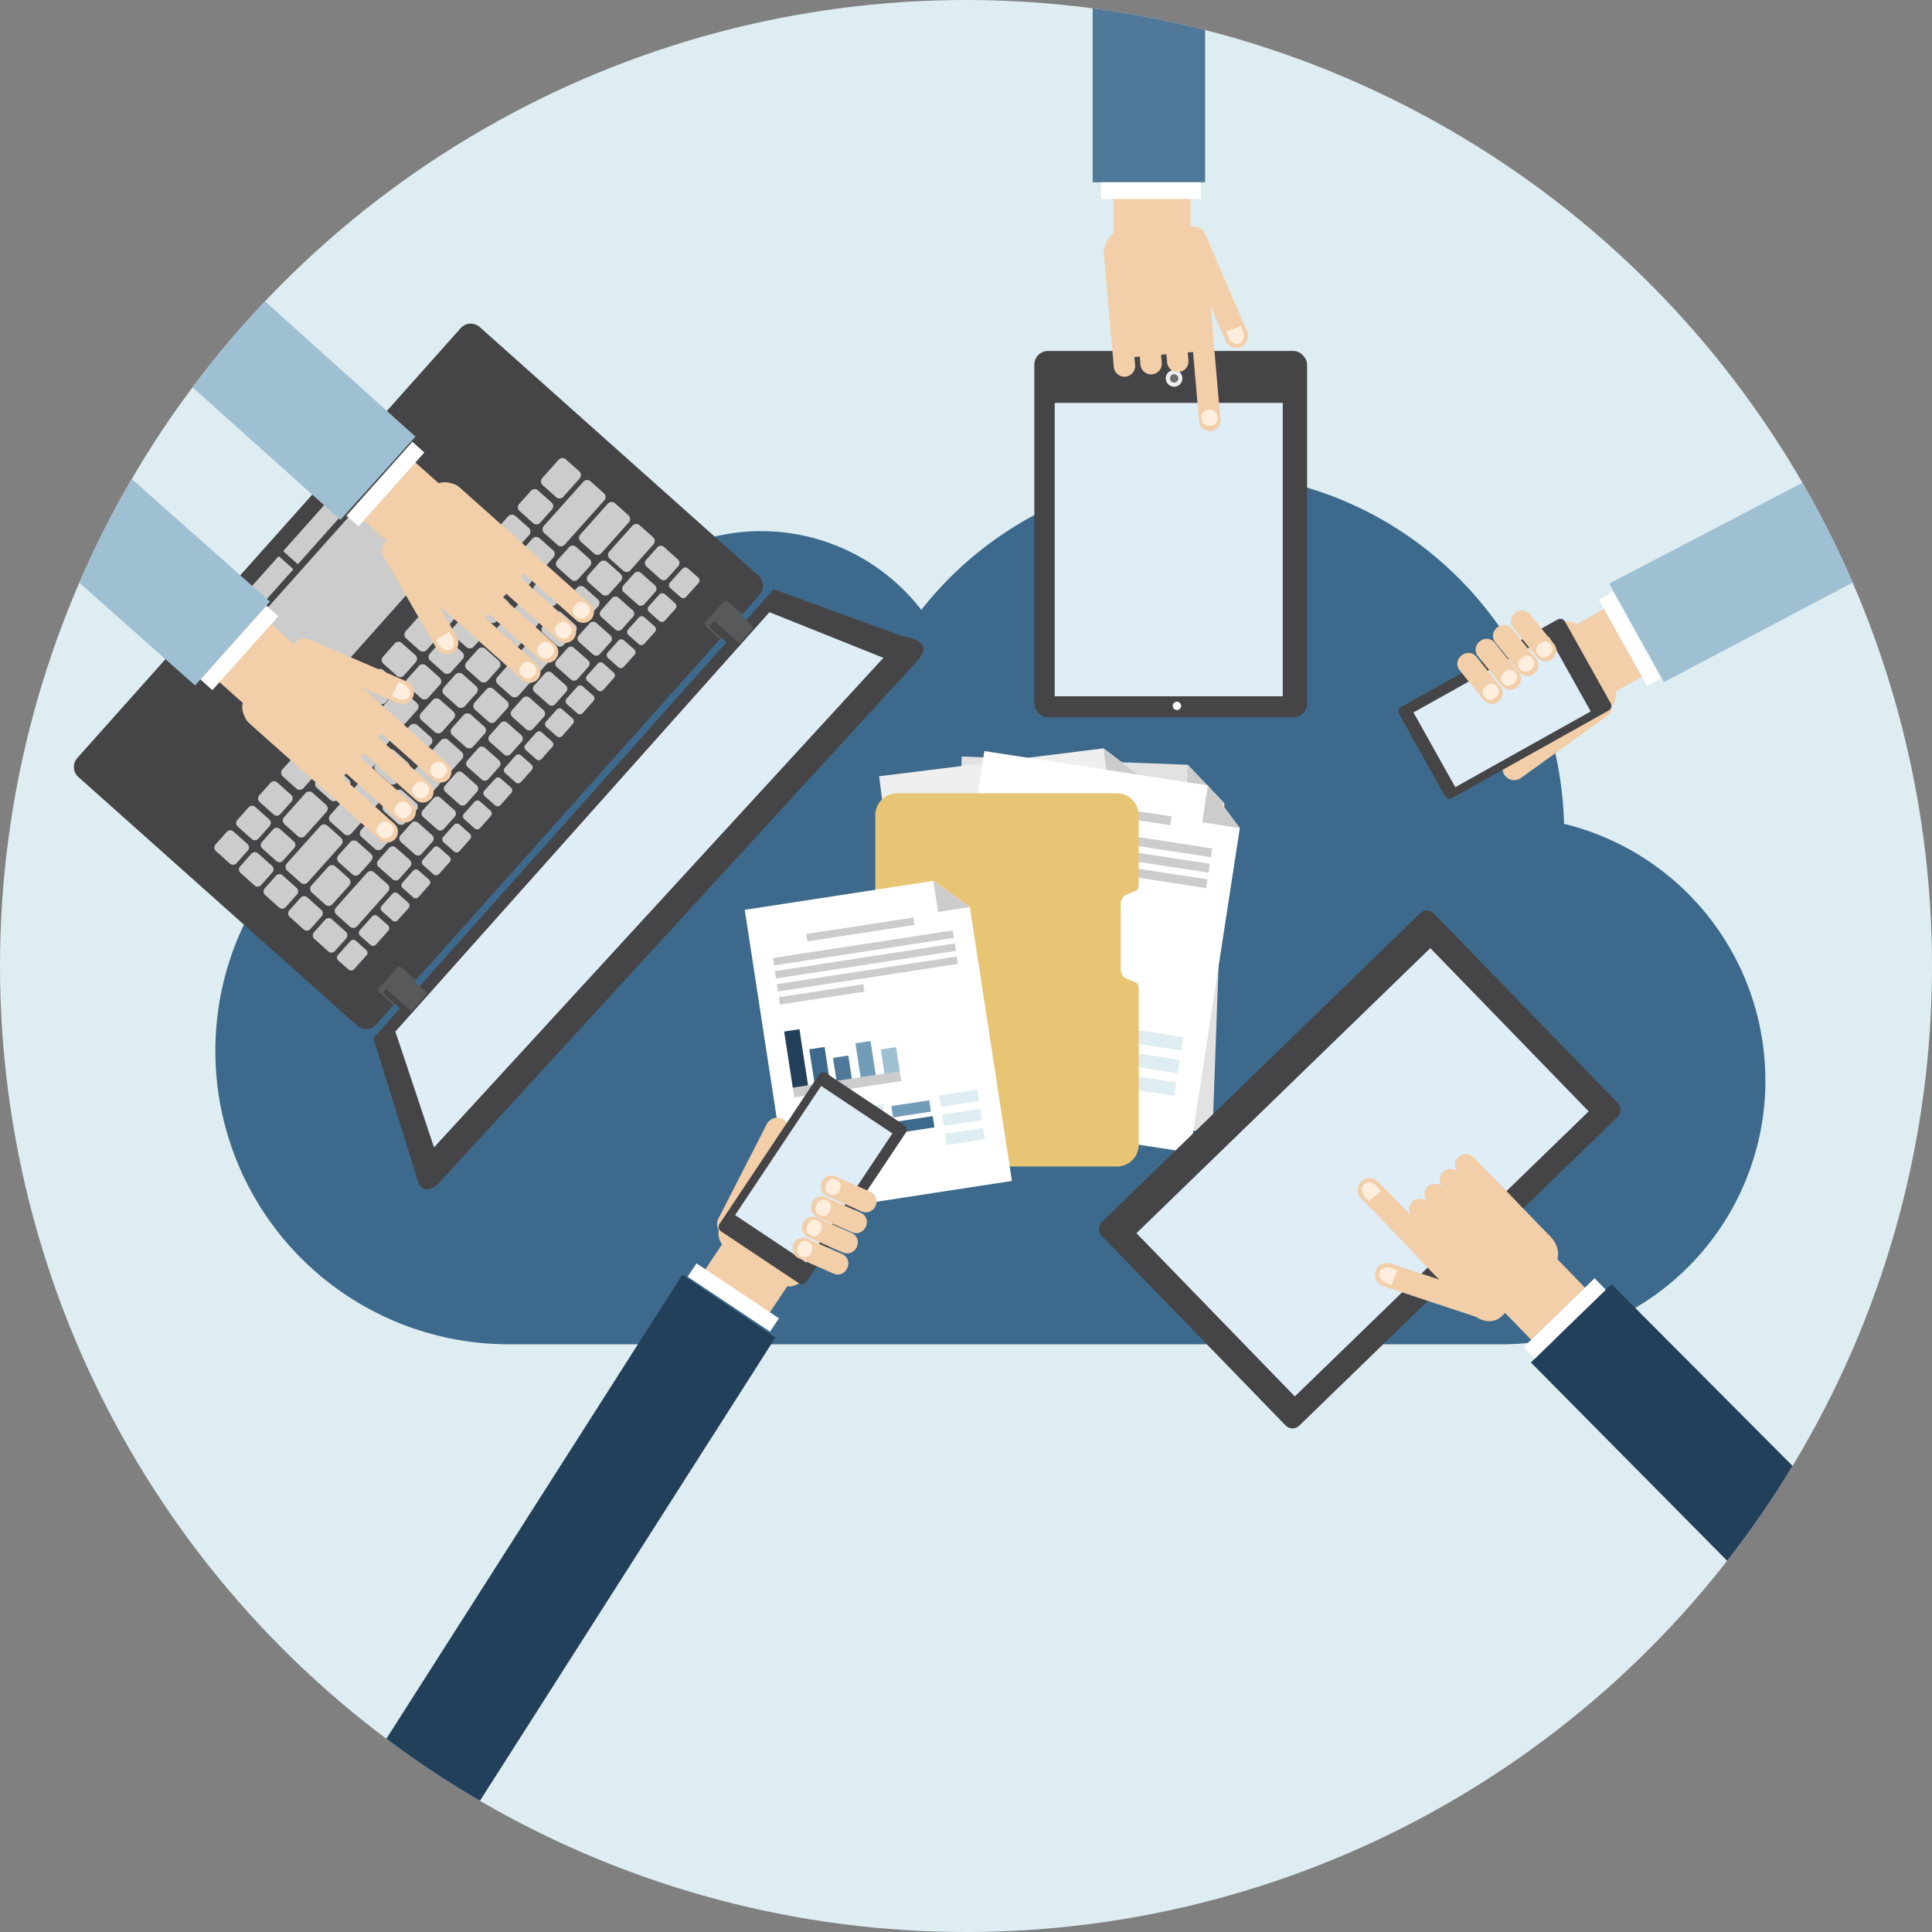 <svg id="Ebene_1" data-name="Ebene 1" xmlns="http://www.w3.org/2000/svg" xmlns:xlink="http://www.w3.org/1999/xlink" viewBox="0 0 927.86 927.86"><rect x="0" y="0" width="927.86" height="927.86" fill="#808080" stroke="none"/><defs><clipPath id="clip-path"><circle cx="463.93" cy="463.93" r="463.93" style="fill:none"/></clipPath><linearGradient id="Unbenannter_Verlauf" x1="-785.55" y1="4490.07" x2="-785.55" y2="4500.46" gradientTransform="matrix(-0.67, 0.75, 0.75, 0.67, -3540.73, -2116.37)" gradientUnits="userSpaceOnUse"><stop offset="0.5" stop-color="#58595b"/><stop offset="0.5" stop-color="#454547"/></linearGradient><linearGradient id="Unbenannter_Verlauf_2" x1="-551.39" y1="4491.84" x2="-551.39" y2="4504.31" xlink:href="#Unbenannter_Verlauf"/><linearGradient id="Unbenannter_Verlauf_3" x1="-789.38" y1="4487.55" x2="-775.24" y2="4487.55" xlink:href="#Unbenannter_Verlauf"/><linearGradient id="Unbenannter_Verlauf_4" x1="-553.88" y1="4487.76" x2="-539.74" y2="4487.76" xlink:href="#Unbenannter_Verlauf"/></defs><title>es-banner-dataimanager-02</title><g style="clip-path:url(#clip-path)"><circle cx="463.93" cy="463.93" r="463.93" style="fill:#deedf1"/><path d="M847.82,518.81a126.8,126.8,0,0,0-96.68-123.17C748.81,302.09,672.33,227,578.27,227a172.55,172.55,0,0,0-135.82,65.9,97.1,97.1,0,0,0-174,59.43,90.53,90.53,0,0,0,1,13.76,142.51,142.51,0,0,0-25.12-2.29,140.9,140.9,0,0,0,0,281.81h477A126.73,126.73,0,0,0,847.86,518.84Z" style="fill:#3d6a8c"/><polygon points="461.9 363.34 570.41 367.26 588.04 385.82 582.34 543.4 455.55 538.81 461.9 363.34" style="fill:#e2e2e2"/><rect x="497.63" y="441.01" width="5.64" height="61.62" transform="translate(10.86 954.9) rotate(-87.93)" style="fill:#ccc"/><rect x="458.59" y="447.5" width="32.31" height="8.8" transform="translate(5.99 910.01) rotate(-87.93)" style="fill:#22405a"/><rect x="477.05" y="454.04" width="20.16" height="8.8" transform="translate(11.39 928.69) rotate(-87.93)" style="fill:#3d6a8c"/><rect x="492.96" y="457.93" width="13.28" height="8.8" transform="translate(19.53 944.9) rotate(-87.93)" style="fill:#4f7899"/><rect x="503.75" y="455.34" width="19.54" height="8.7" transform="translate(35.58 956.27) rotate(-87.93)" style="fill:#739cb9"/><rect x="520.18" y="458.67" width="14.03" height="8.8" transform="translate(45.39 973.19) rotate(-87.93)" style="fill:#9fbfd3"/><rect x="522.34" y="355.84" width="4.26" height="61.62" transform="translate(119.13 896.81) rotate(-87.93)" style="fill:#ccc"/><rect x="522.01" y="345.49" width="4.26" height="103.58" transform="translate(108.19 906.73) rotate(-87.93)" style="fill:#ccc"/><rect x="521.74" y="353.01" width="4.26" height="103.58" transform="translate(100.41 913.71) rotate(-87.93)" style="fill:#ccc"/><rect x="521.47" y="360.52" width="4.26" height="103.58" transform="translate(92.64 920.68) rotate(-87.93)" style="fill:#ccc"/><rect x="495.91" y="395.81" width="4.26" height="48.63" transform="translate(58.35 900.97) rotate(-87.71)" style="fill:#ccc"/><polygon points="569.76 385.16 588.04 385.82 570.41 367.26 569.76 385.16" style="fill:#ccc"/><rect x="476.67" y="477.66" width="6.51" height="21.79" transform="translate(-25.65 950.52) rotate(-87.93)" style="fill:#6b2222"/><rect x="504.01" y="478.59" width="6.51" height="21.92" transform="translate(-0.29 978.8) rotate(-87.93)" style="fill:#deedf1"/><rect x="531.11" y="479.63" width="6.51" height="21.79" transform="translate(24.86 1006.82) rotate(-87.93)" style="fill:#739cb9"/><rect x="558.34" y="480.55" width="6.51" height="21.92" transform="translate(50.12 1034.98) rotate(-87.93)" style="fill:#deedf1"/><rect x="476.26" y="488.68" width="6.51" height="21.79" transform="translate(-37.05 960.73) rotate(-87.93)" style="fill:#995b5b"/><rect x="475.87" y="499.7" width="6.51" height="21.79" transform="translate(-48.44 970.96) rotate(-87.93)" style="fill:#d3aeae"/><rect x="475.47" y="510.58" width="6.51" height="21.79" transform="translate(-59.7 981.05) rotate(-87.93)" style="fill:#d3aeae"/><rect x="530.71" y="490.64" width="6.51" height="21.79" transform="translate(13.47 1017.04) rotate(-87.93)" style="fill:#3d6a8c"/><rect x="557.94" y="491.56" width="6.51" height="21.92" transform="translate(38.73 1045.2) rotate(-87.93)" style="fill:#deedf1"/><rect x="557.55" y="502.58" width="6.51" height="21.92" transform="translate(27.34 1055.43) rotate(-87.93)" style="fill:#deedf1"/><polygon points="422.23 372.81 529.98 359.4 550.34 374.91 569.81 531.38 443.91 547.05 422.23 372.81" style="fill:#efefef"/><rect x="456.92" y="383.68" width="61.62" height="4.26" transform="translate(-43.95 63.24) rotate(-7.1)" style="fill:#ccc"/><rect x="451.5" y="509.82" width="43.17" height="4.26" transform="translate(-59.65 62.4) rotate(-7.1)" style="fill:#ccc"/><rect x="445.71" y="461.76" width="96.94" height="4.26" transform="translate(-53.55 64.64) rotate(-7.1)" style="fill:#ccc"/><rect x="446.68" y="469.88" width="86.34" height="4.26" transform="translate(-54.58 64.17) rotate(-7.1)" style="fill:#ccc"/><rect x="447.57" y="476.67" width="96.94" height="4.26" transform="translate(-55.38 64.98) rotate(-7.1)" style="fill:#ccc"/><rect x="448.69" y="487.12" width="48.59" height="4.26" transform="translate(-56.85 62.21) rotate(-7.1)" style="fill:#ccc"/><rect x="442.01" y="431.93" width="96.94" height="4.26" transform="translate(-49.89 63.95) rotate(-7.1)" style="fill:#ccc"/><rect x="442.93" y="439.39" width="96.94" height="4.26" transform="translate(-50.8 64.12) rotate(-7.1)" style="fill:#ccc"/><rect x="443.86" y="446.85" width="96.94" height="4.26" transform="translate(-51.72 64.3) rotate(-7.1)" style="fill:#ccc"/><rect x="444.92" y="456.46" width="62.24" height="4.26" transform="translate(-53.03 62.36) rotate(-7.1)" style="fill:#ccc"/><rect x="437.36" y="394.65" width="96.94" height="4.26" transform="translate(-45.32 63.09) rotate(-7.1)" style="fill:#ccc"/><rect x="438.28" y="402.1" width="96.94" height="4.26" transform="translate(-46.23 63.26) rotate(-7.1)" style="fill:#ccc"/><rect x="439.21" y="409.57" width="96.94" height="4.26" transform="translate(-47.15 63.44) rotate(-7.1)" style="fill:#ccc"/><rect x="440.33" y="420.01" width="48.59" height="4.26" transform="translate(-48.61 60.67) rotate(-7.1)" style="fill:#ccc"/><polygon points="532.19 377.17 550.34 374.91 529.98 359.4 532.19 377.17" style="fill:#ccc"/><polygon points="472.75 360.71 580.08 377.21 595.43 397.69 571.48 553.54 446.08 534.27 472.75 360.71" style="fill:#fff"/><rect x="495.67" y="442.16" width="5.64" height="61.62" transform="translate(-44.73 893.81) rotate(-81.26)" style="fill:#ccc"/><rect x="458.89" y="444.16" width="32.35" height="8.81" transform="translate(-39.6 851.07) rotate(-81.38)" style="fill:#22405a"/><rect x="476.5" y="452.06" width="20.19" height="8.81" transform="translate(-37.61 869.19) rotate(-81.38)" style="fill:#3d6a8c"/><rect x="492.11" y="459.05" width="13.28" height="8.8" transform="translate(-35.1 885.99) rotate(-81.26)" style="fill:#4f7899"/><rect x="503.12" y="458.11" width="19.54" height="8.7" transform="translate(-22.14 899.12) rotate(-81.26)" style="fill:#739cb9"/><rect x="519.06" y="462.99" width="14.03" height="8.8" transform="translate(-15.82 916.34) rotate(-81.26)" style="fill:#9fbfd3"/><rect x="529.7" y="358.69" width="4.27" height="61.7" transform="translate(67.01 857.01) rotate(-81.38)" style="fill:#ccc"/><rect x="528.55" y="349.92" width="4.26" height="103.58" transform="translate(53 865.18) rotate(-81.26)" style="fill:#ccc"/><rect x="527.41" y="357.34" width="4.26" height="103.58" transform="translate(44.69 870.35) rotate(-81.26)" style="fill:#ccc"/><rect x="526.26" y="364.77" width="4.26" height="103.58" transform="translate(36.38 875.51) rotate(-81.26)" style="fill:#ccc"/><rect x="497.64" y="393.86" width="4.27" height="48.65" transform="translate(11.44 849.67) rotate(-81.38)" style="fill:#ccc"/><polygon points="577.36 394.91 595.43 397.69 580.08 377.21 577.36 394.91" style="fill:#ccc"/><rect x="472.9" y="476.33" width="6.51" height="21.79" transform="translate(-77.76 883.81) rotate(-81.26)" style="fill:#6b2222"/><rect x="499.95" y="480.42" width="6.51" height="21.92" transform="translate(-58.93 914.07) rotate(-81.26)" style="fill:#deedf1"/><rect x="526.75" y="484.61" width="6.51" height="21.79" transform="translate(-40.28 944.06) rotate(-81.26)" style="fill:#739cb9"/><rect x="553.68" y="488.69" width="6.51" height="21.92" transform="translate(-21.53 974.2) rotate(-81.26)" style="fill:#deedf1"/><rect x="471.22" y="487.22" width="6.51" height="21.79" transform="translate(-89.95 891.39) rotate(-81.26)" style="fill:#995b5b"/><rect x="469.56" y="498.12" width="6.51" height="21.79" transform="translate(-102.13 898.99) rotate(-81.26)" style="fill:#d3aeae"/><rect x="467.9" y="508.89" width="6.51" height="21.79" transform="translate(-114.18 906.49) rotate(-81.26)" style="fill:#d3aeae"/><rect x="525.08" y="495.5" width="6.51" height="21.79" transform="translate(-52.46 951.64) rotate(-81.26)" style="fill:#3d6a8c"/><rect x="552" y="499.57" width="6.51" height="21.92" transform="translate(-33.72 981.77) rotate(-81.26)" style="fill:#deedf1"/><rect x="550.33" y="510.47" width="6.51" height="21.92" transform="translate(-45.9 989.36) rotate(-81.26)" style="fill:#deedf1"/><path d="M430.76,381H536.47a10.45,10.45,0,0,1,10.4,10.4v32.94c0,2.13-.38,3.13-2,3.76l-3.76,1.5c-1.88.75-2.88,2.5-2.88,5.13v30.18c0,2.63,1,4.38,2.88,5.13l3.76,1.5c1.75,0.63,2,1.63,2,3.76v74.52a10.45,10.45,0,0,1-10.4,10.4H430.76a10.45,10.45,0,0,1-10.4-10.4V391.3A10.51,10.51,0,0,1,430.76,381Z" style="fill:#e8c574"/><polygon points="357.67 436.95 448.24 423.04 465.78 435.64 485.98 567.16 380.16 583.41 357.67 436.95" style="fill:#fff"/><rect x="380.8" y="518.39" width="52" height="4.76" transform="translate(-74.33 67.78) rotate(-8.73)" style="fill:#ccc"/><rect x="378.62" y="494.69" width="7.43" height="27.27" transform="translate(-72.72 63.92) rotate(-8.73)" style="fill:#22405a"/><rect x="389.92" y="503.28" width="7.43" height="17.02" transform="translate(-73.12 65.67) rotate(-8.73)" style="fill:#3d6a8c"/><rect x="400.87" y="507.43" width="7.43" height="11.2" transform="translate(-73.18 67.35) rotate(-8.73)" style="fill:#4f7899"/><rect x="412.04" y="500.41" width="7.34" height="16.49" transform="translate(-72.39 68.99) rotate(-8.73)" style="fill:#739cb9"/><rect x="423.87" y="503.37" width="7.43" height="11.84" transform="translate(-72.35 70.8) rotate(-8.73)" style="fill:#9fbfd3"/><rect x="387.22" y="444.58" width="52" height="3.59" transform="translate(-62.96 67.89) rotate(-8.73)" style="fill:#ccc"/><rect x="370.94" y="453.45" width="87.4" height="3.59" transform="translate(-64.29 68.21) rotate(-8.73)" style="fill:#ccc"/><rect x="371.9" y="459.72" width="87.4" height="3.59" transform="translate(-65.23 68.43) rotate(-8.73)" style="fill:#ccc"/><rect x="372.86" y="465.99" width="87.4" height="3.59" transform="translate(-66.17 68.64) rotate(-8.73)" style="fill:#ccc"/><rect x="374.09" y="475.78" width="41.01" height="3.59" transform="translate(-67.91 65.42) rotate(-8.73)" style="fill:#ccc"/><polygon points="450.53 437.98 465.78 435.64 448.24 423.04 450.53 437.98" style="fill:#ccc"/><rect x="383.23" y="535.15" width="18.39" height="5.5" transform="translate(-77.09 65.79) rotate(-8.73)" style="fill:#6b2222"/><rect x="406" y="531.64" width="18.5" height="5.5" transform="translate(-76.3 69.22) rotate(-8.73)" style="fill:#deedf1"/><rect x="428.67" y="528.16" width="18.39" height="5.5" transform="matrix(0.99, -0.15, 0.15, 0.99, -75.51, 72.61)" style="fill:#739cb9"/><rect x="451.34" y="524.67" width="18.5" height="5.5" transform="translate(-74.72 76.02) rotate(-8.73)" style="fill:#deedf1"/><rect x="384.63" y="544.34" width="18.39" height="5.5" transform="translate(-78.47 66.11) rotate(-8.73)" style="fill:#995b5b"/><rect x="386.04" y="553.54" width="18.39" height="5.5" transform="matrix(0.99, -0.15, 0.15, 0.99, -79.85, 66.43)" style="fill:#d3aeae"/><rect x="387.45" y="562.61" width="18.39" height="5.5" transform="translate(-81.21 66.75) rotate(-8.73)" style="fill:#d3aeae"/><rect x="430.08" y="537.36" width="18.39" height="5.5" transform="translate(-76.89 72.93) rotate(-8.73)" style="fill:#3d6a8c"/><rect x="452.75" y="533.87" width="18.5" height="5.5" transform="translate(-76.1 76.34) rotate(-8.73)" style="fill:#deedf1"/><rect x="454.15" y="543.06" width="18.5" height="5.5" transform="translate(-77.47 76.66) rotate(-8.73)" style="fill:#deedf1"/><circle cx="709.55" cy="599.67" r="28.55" style="fill:#9fbfd3"/><circle cx="579.47" cy="599.63" r="19.28" style="fill:#9fbfd3"/><path d="M777,529.77a4.67,4.67,0,0,1-.09,6.6h0L624,684.66a4.67,4.67,0,0,1-6.6-.09h0l-88.34-91.07a4.67,4.67,0,0,1,.09-6.6h0L682,438.6a4.67,4.67,0,0,1,6.6.09h0Z" style="fill:#454547"/><rect x="556.07" y="508.38" width="196.62" height="109.23" transform="translate(-207.31 614.54) rotate(-44.13)" style="fill:#dfedf7"/><path d="M707.64,555.78a5.14,5.14,0,0,0-7.27-.11h0a5.14,5.14,0,0,0-.11,7.27h0l20.58,21.22a5.14,5.14,0,0,0,7.27.11h0a5.14,5.14,0,0,0,.11-7.27h0Z" style="fill:#f2cea9"/><path d="M700.26,562.94a5.14,5.14,0,0,0-7.27-.11h0a5.14,5.14,0,0,0-.11,7.27h0l20.58,21.22a5.14,5.14,0,0,0,7.27.11h0a5.14,5.14,0,0,0,.11-7.27h0Z" style="fill:#f2cea9"/><path d="M692.88,570.1a5.14,5.14,0,0,0-7.27-.11h0a5.14,5.14,0,0,0-.11,7.27h0l20.58,21.22a5.14,5.14,0,0,0,7.27.11h0a5.14,5.14,0,0,0,.11-7.27h0Z" style="fill:#f2cea9"/><path d="M685.5,577.26a5.14,5.14,0,0,0-7.27-.11h0a5.14,5.14,0,0,0-.11,7.27h0l20.58,21.22a5.14,5.14,0,0,0,7.27.11h0a5.14,5.14,0,0,0,.11-7.27h0Z" style="fill:#f2cea9"/><path d="M713.35,633.9a5.74,5.74,0,0,0,7.43-3.25h0a5.73,5.73,0,0,0-3.25-7.42h0L668.21,606.9a5.74,5.74,0,0,0-7.43,3.25h0a5.74,5.74,0,0,0,3.25,7.43Z" style="fill:#f2cea9"/><path d="M668.29,617.2l-2.37-.93c-2.19-.85-4.29-3-3.44-5.23l0.15-.38c0.85-2.18,3.89-2.36,6.07-1.51l2.37,0.93Z" style="fill:#ffeede"/><path d="M689.51,612.62a5.74,5.74,0,0,0,8.09.57h0a5.73,5.73,0,0,0,.58-8.08h0l-36.1-37.35a5.74,5.74,0,0,0-8.09-.57h0a5.74,5.74,0,0,0-.57,8.09Z" style="fill:#f2cea9"/><path d="M657.36,576.91L655.69,575c-1.54-1.77-2.39-4.69-.61-6.23l0.31-.27c1.77-1.54,4.54-.29,6.08,1.48l1.66,1.92Z" style="fill:#ffeede"/><path d="M717.87,566.33c-4.17-4.3-10.47-5-14.08-1.45L679,588.9c-3.61,3.5-3.15,9.82,1,14.12l27,27.79c4.17,4.3,10.47,5,14.08,1.45l24.76-24c3.61-3.5,3.15-9.82-1-14.12Z" style="fill:#f2cea9"/><rect x="723.15" y="613.29" width="35.98" height="20.56" transform="translate(-225 692.04) rotate(-44.13)" style="fill:#f2cea9"/><polygon points="899.25 742.53 901.4 822.24 735.22 654.33 773.96 616.74 899.25 742.53" style="fill:#22405a"/><rect x="727.67" y="629.35" width="47.55" height="7.71" transform="translate(-228.81 701.94) rotate(-44.13)" style="fill:#fff"/><path d="M771.65,343.94a5.63,5.63,0,0,0,1.71-7.78h0a5.63,5.63,0,0,0-7.78-1.7h0l-41.41,29.83a5.64,5.64,0,0,0-1.7,7.79h0a5.64,5.64,0,0,0,7.79,1.7Z" style="fill:#f2cea9"/><path d="M712,319.14c-5.13,2.87-7.48,8.45-5.23,12.47l15.71,28.09c2.24,4,8.23,4.94,13.36,2.07L770,342.68c5.13-2.87,7.48-8.45,5.23-12.47l-15.71-28.09c-2.24-4-8.23-4.94-13.36-2.07Z" style="fill:#f2cea9"/><rect x="762.41" y="293.87" width="20.56" height="37.27" transform="translate(-54.25 416.82) rotate(-29.21)" style="fill:#f2cea9"/><path d="M748.09,297.51a2.59,2.59,0,0,1,3.52,1l21.93,39.22a2.59,2.59,0,0,1-1,3.53h0l-75.12,42a2.59,2.59,0,0,1-3.52-1L672,343a2.59,2.59,0,0,1,1-3.53h0Z" style="fill:#454547"/><rect x="684.13" y="321.35" width="74.53" height="41.12" transform="translate(-75.12 395.53) rotate(-29.21)" style="fill:#dfedf7"/><polygon points="959.84 182.69 1024.06 208.97 799.15 327.56 772.89 280.25 959.84 182.69" style="fill:#9fbfd3"/><rect x="778.92" y="283.08" width="7.71" height="47.55" transform="translate(-50.21 421.02) rotate(-29.21)" style="fill:#fff"/><path d="M738.46,316a5,5,0,0,0,7,.37h0a4.94,4.94,0,0,0,1-6.91l-11.84-14.63a4.94,4.94,0,0,0-7-.39l0,0h0a4.94,4.94,0,0,0-1,6.91Z" style="fill:#f2cea9"/><path d="M739.07,314.74c1,1.26,3.14,1.24,4.69,0l0.33-.27c1.55-1.28,2-3.34.93-4.59l-0.75-.91c-1-1.26-3.13-1.24-4.69,0l-0.33.27c-1.55,1.28-2,3.33-.93,4.59Z" style="fill:#ffeede"/><path d="M729.82,323a4.94,4.94,0,0,0,7,.39l0,0h0a4.94,4.94,0,0,0,1-6.91L726,301.78a5,5,0,0,0-7-.37h0a4.94,4.94,0,0,0-1,6.91Z" style="fill:#f2cea9"/><path d="M730.43,321.67c1,1.26,3.14,1.24,4.69,0l0.33-.27c1.55-1.28,2-3.34.93-4.59l-0.75-.92c-1-1.26-3.13-1.24-4.69,0l-0.33.27c-1.55,1.28-2,3.33-.93,4.59Z" style="fill:#ffeede"/><path d="M721.5,329.62a5,5,0,0,0,7,.37h0a5,5,0,0,0,1-6.91l-11.84-14.63a4.94,4.94,0,0,0-7-.39l0,0h0a4.94,4.94,0,0,0-1,6.91Z" style="fill:#f2cea9"/><path d="M722.12,328.35c1,1.26,3.14,1.24,4.69,0l0.33-.27c1.55-1.28,2-3.34.93-4.59l-0.75-.91c-1-1.26-3.14-1.24-4.69,0l-0.33.27c-1.55,1.28-2,3.33-.93,4.59Z" style="fill:#ffeede"/><path d="M712.72,336.38a4.94,4.94,0,0,0,7,.39l0,0h0a5,5,0,0,0,1-6.91l-11.84-14.63a4.94,4.94,0,0,0-7-.39l0,0h0a4.94,4.94,0,0,0-1,6.91Z" style="fill:#f2cea9"/><path d="M713.34,335.11c1,1.26,3.14,1.24,4.69,0l0.33-.27c1.55-1.28,2-3.33.93-4.59l-0.75-.91c-1-1.26-3.14-1.24-4.69,0l-0.33.27c-1.55,1.28-2,3.34-.93,4.59Z" style="fill:#ffeede"/><path d="M345.15,585a5.63,5.63,0,0,0,2,7.7h0a5.63,5.63,0,0,0,7.7-2l23.26-45.42a5.64,5.64,0,0,0-2-7.71h0a5.64,5.64,0,0,0-7.7,2Z" style="fill:#f2cea9"/><path d="M409.51,579.9c3.26-4.89,2.8-10.93-1-13.48l-26.78-17.84c-3.83-2.55-9.57-.65-12.83,4.25l-21.68,32.54c-3.26,4.89-2.8,10.93,1,13.48L375,616.68c3.83,2.55,9.57.65,12.84-4.25Z" style="fill:#f2cea9"/><rect x="348.3" y="594.79" width="20.56" height="37.27" transform="translate(-350.74 571.76) rotate(-56.33)" style="fill:#f2cea9"/><path d="M387.28,615.58a2.59,2.59,0,0,1-3.59.72l-37.4-24.91a2.59,2.59,0,0,1-.72-3.59l47.72-71.62a2.59,2.59,0,0,1,3.59-.72l37.4,24.92A2.59,2.59,0,0,1,435,544l0,0Z" style="fill:#454547"/><rect x="353.55" y="543.39" width="74.53" height="41.12" transform="translate(-295.21 576.43) rotate(-56.32)" style="fill:#dfedf7"/><polygon points="203.59 907.03 161.91 872.12 327.69 612.18 372.4 642.35 203.59 907.03" style="fill:#22405a"/><rect x="348.31" y="599.37" width="7.71" height="47.55" transform="translate(-361.68 570.63) rotate(-56.32)" style="fill:#fff"/><path d="M387.43,594.72a5,5,0,0,0-6.37,2.85h0a5,5,0,0,0,2.3,6.59l17.21,7.62a4.94,4.94,0,0,0,6.37-2.85h0a4.94,4.94,0,0,0-2.29-6.59Z" style="fill:#f2cea9"/><path d="M387.46,596.14c-1.5-.65-3.35.33-4.15,2.17l-0.17.4c-0.8,1.84-.23,3.87,1.26,4.51l1.08,0.47c1.5,0.65,3.35-.33,4.15-2.17l0.17-.4c0.8-1.85.23-3.87-1.26-4.51Z" style="fill:#ffeede"/><path d="M392,584.61a4.94,4.94,0,0,0-6.37,2.84h0a4.94,4.94,0,0,0,2.29,6.59l17.2,7.62a5,5,0,0,0,6.37-2.85h0a4.94,4.94,0,0,0-2.29-6.59Z" style="fill:#f2cea9"/><path d="M392,586c-1.49-.65-3.36.33-4.15,2.17l-0.17.39c-0.8,1.84-.23,3.87,1.26,4.51l1.09,0.47c1.5,0.65,3.35-.33,4.15-2.17l0.17-.39c0.8-1.84.23-3.87-1.26-4.51Z" style="fill:#ffeede"/><path d="M396.32,574.88a5,5,0,0,0-6.37,2.85h0a5,5,0,0,0,2.3,6.59l17.21,7.62a5,5,0,0,0,6.37-2.85h0a4.94,4.94,0,0,0-2.29-6.59Z" style="fill:#f2cea9"/><path d="M396.35,576.29c-1.5-.65-3.36.33-4.16,2.17l-0.17.39c-0.8,1.85-.23,3.87,1.26,4.51l1.08,0.47c1.5,0.65,3.36-.33,4.16-2.17l0.17-.39c0.8-1.84.23-3.86-1.26-4.51Z" style="fill:#ffeede"/><path d="M401,564.86a5,5,0,0,0-6.37,2.85h0a5,5,0,0,0,2.3,6.59l17.2,7.62a4.94,4.94,0,0,0,6.37-2.85h0a4.94,4.94,0,0,0-2.29-6.59Z" style="fill:#f2cea9"/><path d="M401.08,566.27c-1.5-.65-3.36.32-4.15,2.17l-0.17.39c-0.8,1.85-.23,3.87,1.26,4.51l1.09,0.47c1.5,0.65,3.35-.33,4.15-2.17l0.17-.39c0.8-1.85.23-3.87-1.26-4.51Z" style="fill:#ffeede"/><path d="M364.82,285.61L180.66,492.08a6.47,6.47,0,0,1-9.11.52L37.63,373.16a6.48,6.48,0,0,1-.52-9.11L221.27,157.58a6.47,6.47,0,0,1,9.11-.52L364.3,276.5A6.47,6.47,0,0,1,364.82,285.61Z" style="fill:#454547"/><path d="M356.45,295l-10.67,12-6.84-6.1a1.51,1.51,0,0,1-.12-2.13l8.67-9.72a1.51,1.51,0,0,1,2.13-.12Z" style="fill:url(#Unbenannter_Verlauf)"/><path d="M199.7,470.74l-10.68,12-6.84-6.1a1.51,1.51,0,0,1-.12-2.13l8.67-9.72a1.51,1.51,0,0,1,2.13-.12Z" style="fill:url(#Unbenannter_Verlauf_2)"/><path d="M440.47,317.54L211.76,567.12c-5.28,5.92-9.64,5.25-11.29-.57l-21.16-68L371.57,283l61.88,22.55C443.62,307.22,446.29,311,440.47,317.54Z" style="fill:#454547"/><polygon points="208.44 551.04 189.89 495.42 369.54 294.01 424.24 315.93 208.44 551.04" style="fill:#dfedf7"/><path d="M361.14,302.22l-7.64,8.57a1.33,1.33,0,0,1-1.88.11h0l-10.13-9a1.33,1.33,0,0,1-.11-1.88h0l7.64-8.57a1.33,1.33,0,0,1,1.88-.11h0l10.13,9a1.33,1.33,0,0,1,.11,1.88h0Z" style="fill:url(#Unbenannter_Verlauf_3)"/><path d="M204.38,478l-7.64,8.57a1.33,1.33,0,0,1-1.88.11h0l-10.13-9a1.33,1.33,0,0,1-.11-1.87l7.64-8.57a1.33,1.33,0,0,1,1.88-.11h0l10.13,9A1.33,1.33,0,0,1,204.38,478Z" style="fill:url(#Unbenannter_Verlauf_4)"/><path d="M162.32,458.63l6-6.67a1.84,1.84,0,0,1,2.6-.15l4.94,4.41a1.85,1.85,0,0,1,.15,2.61h0L170,465.49a1.85,1.85,0,0,1-2.61.15h0l-5-4.42A1.85,1.85,0,0,1,162.32,458.63Z" style="fill:#ccc"/><path d="M166.26,450.68l-5.4,6.06a2.26,2.26,0,0,1-3.18.18l-6.71-6a2.26,2.26,0,0,1-.18-3.18l5.4-6.06a2.26,2.26,0,0,1,3.18-.19l6.71,6A2.26,2.26,0,0,1,166.26,450.68Z" style="fill:#ccc"/><path d="M154.44,440.13l-5.4,6.06a2.26,2.26,0,0,1-3.18.18l-6.71-6a2.26,2.26,0,0,1-.18-3.18l5.4-6.06a2.26,2.26,0,0,1,3.19-.18l6.71,6A2.26,2.26,0,0,1,154.44,440.13Z" style="fill:#ccc"/><path d="M142.62,429.59l-5.4,6.06a2.26,2.26,0,0,1-3.19.18l-6.71-6a2.26,2.26,0,0,1-.18-3.18l5.4-6.06a2.26,2.26,0,0,1,3.18-.18l6.71,6A2.26,2.26,0,0,1,142.62,429.59Z" style="fill:#ccc"/><path d="M130.8,419l-5.4,6.06a2.26,2.26,0,0,1-3.18.18l-6.71-6a2.26,2.26,0,0,1-.18-3.18l5.4-6.06a2.26,2.26,0,0,1,3.18-.18l6.71,6A2.26,2.26,0,0,1,130.8,419Z" style="fill:#ccc"/><path d="M119,408.5l-5.4,6.06a2.26,2.26,0,0,1-3.19.18l-6.71-6a2.26,2.26,0,0,1-.18-3.18l5.4-6.06a2.26,2.26,0,0,1,3.18-.18l6.71,6A2.26,2.26,0,0,1,119,408.5Z" style="fill:#ccc"/><path d="M186.49,447l-5.95,6.67a1.85,1.85,0,0,1-2.6.15l-5-4.42a1.85,1.85,0,0,1-.15-2.61l5.95-6.67a1.85,1.85,0,0,1,2.6-.15l5,4.42A1.85,1.85,0,0,1,186.49,447Z" style="fill:#ccc"/><path d="M186.37,428.14l-14.9,16.7a2.42,2.42,0,0,1-3.41.19l-6.48-5.78a2.42,2.42,0,0,1-.2-3.41l14.9-16.7a2.42,2.42,0,0,1,3.41-.2l6.48,5.78a2.42,2.42,0,0,1,.2,3.42h0Z" style="fill:#ccc"/><path d="M167.71,425.26l-8.06,9a2.42,2.42,0,0,1-3.4.2l-6.48-5.78a2.42,2.42,0,0,1-.19-3.41l8.06-9a2.42,2.42,0,0,1,3.41-.19l6.48,5.78A2.42,2.42,0,0,1,167.71,425.26Z" style="fill:#ccc"/><path d="M163.91,405.72l-16.08,18a2.42,2.42,0,0,1-3.41.19l-6.48-5.78a2.42,2.42,0,0,1-.2-3.41l16.08-18a2.42,2.42,0,0,1,3.41-.19l6.48,5.78A2.42,2.42,0,0,1,163.91,405.72Z" style="fill:#ccc"/><path d="M141.3,407.27l-5.4,6.06a2.26,2.26,0,0,1-3.19.18l-6.71-6a2.26,2.26,0,0,1-.18-3.18l5.4-6.06a2.26,2.26,0,0,1,3.18-.18l6.71,6A2.26,2.26,0,0,1,141.3,407.27Z" style="fill:#ccc"/><path d="M129.48,396.72l-5.4,6.06a2.26,2.26,0,0,1-3.19.18l-6.71-6a2.26,2.26,0,0,1-.18-3.18l5.4-6.06a2.26,2.26,0,0,1,3.18-.18l6.71,6A2.26,2.26,0,0,1,129.48,396.72Z" style="fill:#ccc"/><path d="M196.2,436.15l-5.15,5.77a1.85,1.85,0,0,1-2.6.15l-5-4.42a1.85,1.85,0,0,1-.15-2.61l5.15-5.77a1.85,1.85,0,0,1,2.61-.15l5,4.42A1.85,1.85,0,0,1,196.2,436.15Z" style="fill:#ccc"/><path d="M193.21,424l5.14-5.77A1.85,1.85,0,0,1,201,418h0l5,4.42a1.84,1.84,0,0,1,.15,2.6l-5.14,5.77a1.85,1.85,0,0,1-2.61.15h0l-5-4.42A1.84,1.84,0,0,1,193.21,424Z" style="fill:#ccc"/><path d="M203.08,412.89l5.15-5.77a1.84,1.84,0,0,1,2.6-.15l5,4.42a1.85,1.85,0,0,1,.15,2.61h0l-5.15,5.77a1.85,1.85,0,0,1-2.61.15h0l-5-4.42a1.85,1.85,0,0,1-.15-2.61h0Z" style="fill:#ccc"/><path d="M225.79,403l-5.15,5.77a1.85,1.85,0,0,1-2.61.15l-5-4.42a1.85,1.85,0,0,1-.15-2.61l5.14-5.77a1.85,1.85,0,0,1,2.61-.15l5,4.42A1.85,1.85,0,0,1,225.79,403Z" style="fill:#ccc"/><path d="M222.79,390.82l5.15-5.77a1.85,1.85,0,0,1,2.61-.15h0l5,4.42a1.85,1.85,0,0,1,.15,2.61h0l-5.15,5.77a1.84,1.84,0,0,1-2.6.15l-5-4.46a1.84,1.84,0,0,1-.15-2.6Z" style="fill:#ccc"/><path d="M245.51,380.86l-5.14,5.77a1.85,1.85,0,0,1-2.61.15l-5-4.42a1.85,1.85,0,0,1-.15-2.61L237.8,374a1.85,1.85,0,0,1,2.6-.15l5,4.42A1.85,1.85,0,0,1,245.51,380.86Z" style="fill:#ccc"/><path d="M255.37,369.8l-5.14,5.77a1.85,1.85,0,0,1-2.61.15l-5-4.42a1.85,1.85,0,0,1-.15-2.6l5.14-5.77a1.85,1.85,0,0,1,2.61-.15l5,4.42A1.85,1.85,0,0,1,255.37,369.8Z" style="fill:#ccc"/><path d="M252.36,357.62l5.15-5.78a1.84,1.84,0,0,1,2.6-.15l5,4.42a1.85,1.85,0,0,1,.15,2.61h0l-5.15,5.77a1.84,1.84,0,0,1-2.6.15l-5-4.42a1.84,1.84,0,0,1-.15-2.6h0Z" style="fill:#ccc"/><path d="M275.1,347.68l-5.1,5.77a1.85,1.85,0,0,1-2.61.15l-5-4.42a1.85,1.85,0,0,1-.15-2.61l5.14-5.77a1.85,1.85,0,0,1,2.61-.15l5,4.42A1.85,1.85,0,0,1,275.1,347.68Z" style="fill:#ccc"/><path d="M272.11,335.55l5.15-5.77a1.84,1.84,0,0,1,2.6-.15l5,4.42a1.85,1.85,0,0,1,.15,2.61h0l-5.15,5.77a1.84,1.84,0,0,1-2.6.15l-5-4.42a1.85,1.85,0,0,1-.15-2.61h0Z" style="fill:#ccc"/><path d="M294.83,325.57l-5.14,5.77a1.85,1.85,0,0,1-2.61.15l-5-4.42a1.85,1.85,0,0,1-.15-2.6l5.15-5.77a1.85,1.85,0,0,1,2.61-.15l5,4.42A1.85,1.85,0,0,1,294.83,325.57Z" style="fill:#ccc"/><path d="M304.69,314.51l-5.15,5.77a1.85,1.85,0,0,1-2.6.15L292,316a1.85,1.85,0,0,1-.15-2.6l5.15-5.77a1.85,1.85,0,0,1,2.6-.15l5,4.42A1.85,1.85,0,0,1,304.69,314.51Z" style="fill:#ccc"/><path d="M314.56,303.45l-5.15,5.77a1.85,1.85,0,0,1-2.61.15l-5-4.42a1.85,1.85,0,0,1-.15-2.61l5.14-5.77a1.85,1.85,0,0,1,2.61-.15l5,4.42A1.85,1.85,0,0,1,314.56,303.45Z" style="fill:#ccc"/><rect x="312.27" y="286.63" width="11.42" height="10.33" rx="1.85" ry="1.85" transform="translate(-111.44 334.88) rotate(-48.27)" style="fill:#ccc"/><path d="M335.5,280l-6,6.67a1.85,1.85,0,0,1-2.61.15l-5-4.42a1.85,1.85,0,0,1-.15-2.6l6-6.67a1.85,1.85,0,0,1,2.61-.15l5,4.42A1.85,1.85,0,0,1,335.5,280Z" style="fill:#ccc"/><path d="M197,416.21l-5.3,5.94a2.22,2.22,0,0,1-3.13.18l-6.77-6a2.22,2.22,0,0,1-.17-3.13l5.3-6a2.22,2.22,0,0,1,3.12-.18l6.78,6a2.22,2.22,0,0,1,.17,3.13h0Z" style="fill:#ccc"/><path d="M207.71,404.21l-5.3,5.94a2.22,2.22,0,0,1-3.13.18l-6.78-6a2.22,2.22,0,0,1-.18-3.13l5.3-5.94a2.22,2.22,0,0,1,3.12-.18l6.78,6A2.22,2.22,0,0,1,207.71,404.21Z" style="fill:#ccc"/><path d="M218.41,392.21l-5.3,5.94a2.22,2.22,0,0,1-3.13.18l-6.78-6a2.22,2.22,0,0,1-.18-3.13l5.3-5.94a2.22,2.22,0,0,1,3.13-.18l6.78,6A2.22,2.22,0,0,1,218.41,392.21Z" style="fill:#ccc"/><path d="M229.11,380.22l-5.3,5.94a2.22,2.22,0,0,1-3.13.18l-6.77-6a2.22,2.22,0,0,1-.18-3.13l5.3-5.94a2.22,2.22,0,0,1,3.12-.18l6.77,6A2.22,2.22,0,0,1,229.11,380.22Z" style="fill:#ccc"/><path d="M239.81,368.22l-5.3,6a2.22,2.22,0,0,1-3.12.18l-6.78-6a2.22,2.22,0,0,1-.18-3.12l5.3-6a2.22,2.22,0,0,1,3.12-.18l6.78,6A2.22,2.22,0,0,1,239.81,368.22Z" style="fill:#ccc"/><path d="M250.51,356.22l-5.3,5.94a2.22,2.22,0,0,1-3.13.18l-6.78-6a2.22,2.22,0,0,1-.18-3.12l5.3-6a2.22,2.22,0,0,1,3.12-.18l6.78,6A2.22,2.22,0,0,1,250.51,356.22Z" style="fill:#ccc"/><rect x="247.33" y="335.92" width="12.39" height="13.5" rx="2.21" ry="2.21" transform="translate(-170.95 303.78) rotate(-48.27)" style="fill:#ccc"/><path d="M271.91,332.23l-5.3,5.94a2.22,2.22,0,0,1-3.12.18l-6.78-6a2.22,2.22,0,0,1-.18-3.12l5.3-5.94a2.22,2.22,0,0,1,3.12-.18l6.78,6A2.22,2.22,0,0,1,271.91,332.23Z" style="fill:#ccc"/><path d="M282.61,320.23l-5.3,5.94a2.22,2.22,0,0,1-3.13.18l-6.77-6a2.22,2.22,0,0,1-.18-3.12l5.3-5.94a2.22,2.22,0,0,1,3.12-.18l6.77,6A2.22,2.22,0,0,1,282.61,320.23Z" style="fill:#ccc"/><rect x="279.43" y="299.99" width="12.39" height="13.5" rx="2.21" ry="2.21" transform="translate(-133.41 315.73) rotate(-48.27)" style="fill:#ccc"/><path d="M304,296.23l-5.3,5.94a2.22,2.22,0,0,1-3.13.18l-6.78-6a2.22,2.22,0,0,1-.18-3.12l5.3-6a2.22,2.22,0,0,1,3.12-.18l6.78,6A2.22,2.22,0,0,1,304,296.23Z" style="fill:#ccc"/><path d="M314.72,284.24l-5.3,5.94a2.22,2.22,0,0,1-3.13.18l-6.77-6a2.22,2.22,0,0,1-.18-3.13l5.3-5.94a2.22,2.22,0,0,1,3.12-.18l6.78,6A2.22,2.22,0,0,1,314.72,284.24Z" style="fill:#ccc"/><path d="M325.77,271.85l-5.4,6.06a2.26,2.26,0,0,1-3.19.18l-6.71-6a2.26,2.26,0,0,1-.18-3.18l5.4-6.06a2.26,2.26,0,0,1,3.18-.18l6.71,6A2.26,2.26,0,0,1,325.77,271.85Z" style="fill:#ccc"/><path d="M313.84,261.42l-11.11,12.46a2.42,2.42,0,0,1-3.41.2l-6.48-5.78a2.42,2.42,0,0,1-.2-3.41l11.12-12.46a2.42,2.42,0,0,1,3.41-.19l6.48,5.78A2.42,2.42,0,0,1,313.84,261.42Z" style="fill:#ccc"/><path d="M302,250.87l-13.22,14.82a2.42,2.42,0,0,1-3.41.19l-6.48-5.78a2.42,2.42,0,0,1-.19-3.41l13.22-14.82a2.42,2.42,0,0,1,3.41-.19l6.48,5.78A2.42,2.42,0,0,1,302,250.87Z" style="fill:#ccc"/><path d="M290.2,240.33l-19,21.24a2.42,2.42,0,0,1-3.4.2L261.37,256a2.42,2.42,0,0,1-.19-3.41l19-21.24a2.42,2.42,0,0,1,3.41-.2l6.48,5.78A2.42,2.42,0,0,1,290.2,240.33Z" style="fill:#ccc"/><path d="M278.38,229.78l-7.87,8.82a2.42,2.42,0,0,1-3.41.19L260.63,233a2.42,2.42,0,0,1-.19-3.41l7.87-8.82a2.42,2.42,0,0,1,3.41-.19l6.48,5.78a2.42,2.42,0,0,1,.18,3.42h0Z" style="fill:#ccc"/><rect x="283.69" y="270.88" width="13.27" height="13.51" rx="2.37" ry="2.37" transform="translate(-110.12 309.5) rotate(-48.27)" style="fill:#ccc"/><rect x="272.8" y="283.1" width="13.27" height="13.51" rx="2.37" ry="2.37" transform="translate(-122.88 305.46) rotate(-48.27)" style="fill:#ccc"/><path d="M276.4,303.39l-5.68,6.37a2.38,2.38,0,0,1-3.35.19l-6.54-5.83a2.38,2.38,0,0,1-.19-3.35l5.68-6.37a2.38,2.38,0,0,1,3.35-.19l6.54,5.84A2.38,2.38,0,0,1,276.4,303.39Z" style="fill:#ccc"/><rect x="250.98" y="307.54" width="13.27" height="13.5" rx="2.37" ry="2.37" transform="translate(-148.41 297.35) rotate(-48.27)" style="fill:#ccc"/><rect x="240.09" y="319.74" width="13.27" height="13.51" rx="2.37" ry="2.37" transform="translate(-161.16 293.3) rotate(-48.27)" style="fill:#ccc"/><path d="M243.7,340.06l-5.7,6.37a2.38,2.38,0,0,1-3.35.19l-6.54-5.83a2.38,2.38,0,0,1-.19-3.35l5.68-6.37a2.38,2.38,0,0,1,3.35-.19l6.54,5.83a2.37,2.37,0,0,1,.21,3.34h0Z" style="fill:#ccc"/><rect x="218.28" y="344.24" width="13.27" height="13.51" rx="2.37" ry="2.37" transform="translate(-186.74 285.22) rotate(-48.27)" style="fill:#ccc"/><rect x="207.39" y="356.41" width="13.27" height="13.51" rx="2.37" ry="2.37" transform="translate(-199.46 281.16) rotate(-48.27)" style="fill:#ccc"/><rect x="196.48" y="368.66" width="13.27" height="13.51" rx="2.37" ry="2.37" transform="translate(-212.25 277.11) rotate(-48.27)" style="fill:#ccc"/><path d="M200.09,389l-5.68,6.37a2.37,2.37,0,0,1-3.35.19h0l-6.54-5.83a2.38,2.38,0,0,1-.19-3.35L190,380a2.38,2.38,0,0,1,3.35-.19l6.54,5.83A2.38,2.38,0,0,1,200.09,389Z" style="fill:#ccc"/><rect x="174.67" y="393.14" width="13.27" height="13.51" rx="2.37" ry="2.37" transform="translate(-237.81 269.02) rotate(-48.27)" style="fill:#ccc"/><path d="M178.29,413.4l-5.68,6.36a2.37,2.37,0,0,1-3.35.19h0l-6.54-5.83a2.37,2.37,0,0,1-.19-3.35h0l5.68-6.37a2.38,2.38,0,0,1,3.35-.19L178.1,410a2.37,2.37,0,0,1,.19,3.35h0Z" style="fill:#ccc"/><path d="M283.35,271.81l-5.68,6.36a2.38,2.38,0,0,1-3.35.19l-6.54-5.83a2.38,2.38,0,0,1-.19-3.35l5.68-6.36a2.38,2.38,0,0,1,3.35-.19l6.54,5.83A2.38,2.38,0,0,1,283.35,271.81Z" style="fill:#ccc"/><path d="M272.45,284l-5.68,6.37a2.38,2.38,0,0,1-3.35.19l-6.54-5.83a2.38,2.38,0,0,1-.19-3.35l5.68-6.37a2.38,2.38,0,0,1,3.35-.19l6.54,5.83A2.38,2.38,0,0,1,272.45,284Z" style="fill:#ccc"/><path d="M261.55,296.25l-5.68,6.36a2.38,2.38,0,0,1-3.35.19L246,297a2.38,2.38,0,0,1-.19-3.35l5.68-6.37a2.38,2.38,0,0,1,3.35-.19l6.54,5.83A2.38,2.38,0,0,1,261.55,296.25Z" style="fill:#ccc"/><rect x="236.14" y="300.39" width="13.27" height="13.51" rx="2.37" ry="2.37" transform="translate(-148.04 283.88) rotate(-48.27)" style="fill:#ccc"/><rect x="225.23" y="312.63" width="13.27" height="13.51" rx="2.37" ry="2.37" transform="translate(-160.82 279.83) rotate(-48.27)" style="fill:#ccc"/><rect x="214.34" y="324.81" width="13.27" height="13.51" rx="2.37" ry="2.37" transform="translate(-173.56 275.78) rotate(-48.27)" style="fill:#ccc"/><rect x="203.43" y="337.04" width="13.27" height="13.51" rx="2.37" ry="2.37" transform="translate(-186.34 271.8) rotate(-48.28)" style="fill:#ccc"/><rect x="192.54" y="349.27" width="13.27" height="13.51" rx="2.37" ry="2.37" transform="translate(-199.11 267.76) rotate(-48.28)" style="fill:#ccc"/><path d="M196.14,369.59L190.46,376a2.38,2.38,0,0,1-3.35.19l-6.54-5.83a2.38,2.38,0,0,1-.19-3.35l5.68-6.37a2.38,2.38,0,0,1,3.35-.19l6.54,5.83A2.38,2.38,0,0,1,196.14,369.59Z" style="fill:#ccc"/><rect x="170.73" y="373.71" width="13.27" height="13.51" rx="2.37" ry="2.37" transform="translate(-224.63 259.58) rotate(-48.27)" style="fill:#ccc"/><path d="M174.34,394l-5.68,6.37a2.38,2.38,0,0,1-3.35.19l-6.54-5.83a2.38,2.38,0,0,1-.19-3.34l5.68-6.37a2.38,2.38,0,0,1,3.35-.19l6.54,5.83A2.38,2.38,0,0,1,174.34,394Z" style="fill:#ccc"/><path d="M265.82,267.66L260.14,274a2.38,2.38,0,0,1-3.35.19l-6.54-5.83a2.38,2.38,0,0,1-.19-3.35l5.68-6.36a2.38,2.38,0,0,1,3.35-.19l6.54,5.84a2.37,2.37,0,0,1,.2,3.35h0Z" style="fill:#ccc"/><rect x="240.41" y="271.78" width="13.27" height="13.5" rx="2.37" ry="2.37" transform="translate(-125.26 277.5) rotate(-48.27)" style="fill:#ccc"/><path d="M244,292.1l-5.68,6.36a2.38,2.38,0,0,1-3.35.19l-6.54-5.83a2.38,2.38,0,0,1-.19-3.35l5.68-6.36a2.38,2.38,0,0,1,3.35-.19l6.54,5.83A2.38,2.38,0,0,1,244,292.1Z" style="fill:#ccc"/><rect x="218.6" y="296.26" width="13.27" height="13.5" rx="2.37" ry="2.37" transform="translate(-150.82 269.41) rotate(-48.27)" style="fill:#ccc"/><rect x="207.69" y="308.48" width="13.27" height="13.5" rx="2.37" ry="2.37" transform="translate(-163.6 265.42) rotate(-48.28)" style="fill:#ccc"/><path d="M211.31,328.77l-5.68,6.37a2.37,2.37,0,0,1-3.35.19h0l-6.54-5.83a2.37,2.37,0,0,1-.19-3.35h0l5.68-6.37a2.38,2.38,0,0,1,3.35-.19l6.54,5.83A2.38,2.38,0,0,1,211.31,328.77Z" style="fill:#ccc"/><rect x="185.9" y="332.9" width="13.27" height="13.5" rx="2.37" ry="2.37" transform="translate(-189.1 257.26) rotate(-48.27)" style="fill:#ccc"/><path d="M189.51,353.22l-5.68,6.36a2.37,2.37,0,0,1-3.34.19L174,353.94a2.38,2.38,0,0,1-.19-3.35l5.68-6.37a2.38,2.38,0,0,1,3.35-.19l6.54,5.83A2.38,2.38,0,0,1,189.51,353.22Z" style="fill:#ccc"/><rect x="166.15" y="358.27" width="13.35" height="13.58" rx="2.38" ry="2.38" transform="translate(-214.56 250.74) rotate(-48.22)" style="fill:#ccc"/><path d="M167.71,377.66L162,384a2.38,2.38,0,0,1-3.35.19l-6.54-5.83a2.38,2.38,0,0,1-.19-3.35l5.68-6.37a2.38,2.38,0,0,1,3.35-.19l6.54,5.84a2.37,2.37,0,0,1,.24,3.34Z" style="fill:#ccc"/><path d="M156.78,389.91l-10.27,11.51a2.42,2.42,0,0,1-3.4.2l-6.48-5.78a2.42,2.42,0,0,1-.19-3.41l10.27-11.51a2.42,2.42,0,0,1,3.41-.19l6.48,5.78A2.42,2.42,0,0,1,156.78,389.91Z" style="fill:#ccc"/><path d="M265.08,244.69l-5.68,6.36a2.38,2.38,0,0,1-3.35.19l-6.54-5.83a2.38,2.38,0,0,1-.19-3.35L255,235.7a2.38,2.38,0,0,1,3.35-.19l6.54,5.83A2.38,2.38,0,0,1,265.08,244.69Z" style="fill:#ccc"/><rect x="239.66" y="248.82" width="13.27" height="13.51" rx="2.37" ry="2.37" transform="translate(-108.38 269.27) rotate(-48.27)" style="fill:#ccc"/><path d="M243.28,269.14l-5.68,6.37a2.38,2.38,0,0,1-3.35.19l-6.54-5.83a2.38,2.38,0,0,1-.19-3.35l5.68-6.37a2.38,2.38,0,0,1,3.35-.19l6.54,5.83A2.38,2.38,0,0,1,243.28,269.14Z" style="fill:#ccc"/><rect x="217.87" y="273.27" width="13.27" height="13.51" rx="2.37" ry="2.37" transform="translate(-133.91 261.18) rotate(-48.27)" style="fill:#ccc"/><path d="M221.47,293.58l-5.68,6.37a2.38,2.38,0,0,1-3.35.19l-6.54-5.83a2.38,2.38,0,0,1-.19-3.35l5.68-6.37a2.38,2.38,0,0,1,3.35-.19l6.54,5.83A2.38,2.38,0,0,1,221.47,293.58Z" style="fill:#ccc"/><rect x="196.05" y="297.75" width="13.27" height="13.51" rx="2.37" ry="2.37" transform="translate(-159.48 253.09) rotate(-48.27)" style="fill:#ccc"/><path d="M199.67,318L194,324.39a2.38,2.38,0,0,1-3.35.19l-6.54-5.83a2.38,2.38,0,0,1-.19-3.35L189.6,309a2.38,2.38,0,0,1,3.35-.19l6.54,5.83A2.38,2.38,0,0,1,199.67,318Z" style="fill:#ccc"/><rect x="176.24" y="322.9" width="13.35" height="13.59" rx="2.38" ry="2.38" transform="translate(-184.82 246.45) rotate(-48.22)" style="fill:#ccc"/><rect x="163.35" y="334.43" width="13.27" height="13.51" rx="2.37" ry="2.37" transform="translate(-197.79 240.94) rotate(-48.27)" style="fill:#ccc"/><rect x="152.44" y="346.65" width="13.27" height="13.51" rx="2.37" ry="2.37" transform="translate(-210.55 236.89) rotate(-48.27)" style="fill:#ccc"/><path d="M156,367l-10.27,11.51a2.42,2.42,0,0,1-3.41.19l-6.48-5.78a2.42,2.42,0,0,1-.19-3.41L146,358a2.42,2.42,0,0,1,3.41-.2l6.48,5.78A2.42,2.42,0,0,1,156,367Z" style="fill:#ccc"/><path d="M140,384.94L134.6,391a2.26,2.26,0,0,1-3.19.18l-6.71-6a2.27,2.27,0,0,1-.18-3.19l5.4-6.06a2.26,2.26,0,0,1,3.19-.18l6.71,6A2.26,2.26,0,0,1,140,384.94Z" style="fill:#ccc"/><path d="M206.63,272.86L150,336.38a2.37,2.37,0,0,1-3.33.19l-30.54-27.24a2.37,2.37,0,0,1-.19-3.33l56.65-63.52a2.37,2.37,0,0,1,3.33-.19l30.54,27.24A2.37,2.37,0,0,1,206.63,272.86Z" style="fill:#ccc"/><path d="M171.54,239.05l-28.18,31.59a0.49,0.49,0,0,1-.69,0L136.32,265a0.49,0.49,0,0,1,0-.69l28.18-31.59a0.49,0.49,0,0,1,.69,0l6.34,5.66A0.49,0.49,0,0,1,171.54,239.05Z" style="fill:#ccc"/><path d="M140.57,273.77L112.4,305.36a0.49,0.49,0,0,1-.69,0l-6.34-5.66a0.49,0.49,0,0,1,0-.69l28.17-31.59a0.49,0.49,0,0,1,.69,0l6.34,5.66A0.49,0.49,0,0,1,140.57,273.77Z" style="fill:#ccc"/><path d="M184.31,267.43a5.63,5.63,0,0,1,1.64-7.79h0a5.64,5.64,0,0,1,7.8,1.66l25.48,44.22a5.64,5.64,0,0,1-1.66,7.8h0a5.64,5.64,0,0,1-7.8-1.66Z" style="fill:#f2cea9"/><path d="M209.32,307.48l1.36,2.1c1.26,1.93,3.78,3.53,5.71,2.27l0.34-.22c1.93-1.25,1.51-4.21.25-6.14l-1.36-2.09Z" style="fill:#ffeede"/><path d="M188.93,271.23c-4.39-3.92-5.47-9.87-2.41-13.3l21.42-24c3.06-3.43,9.1-3,13.49.87l29.18,26c4.39,3.92,5.47,9.87,2.41,13.3l-21.42,24c-3.06,3.43-9.1,3-13.49-.88Z" style="fill:#f2cea9"/><rect x="174.23" y="230.88" width="37.27" height="20.56" transform="translate(-115.49 224.57) rotate(-48.27)" style="fill:#f2cea9"/><path d="M187.7,270.13a5.14,5.14,0,0,1-.42-7.26h0a5.14,5.14,0,0,1,7.26-.42h0l63.3,56.46a5.14,5.14,0,0,1,.42,7.26h0a5.14,5.14,0,0,1-7.26.42h0Z" style="fill:#f2cea9"/><path d="M250.41,324.34a3.45,3.45,0,0,1,0-4.85l0.29-.32a3.45,3.45,0,0,1,4.82-.58l1,0.86a3.45,3.45,0,0,1,0,4.86l-0.29.32a3.45,3.45,0,0,1-4.82.58Z" style="fill:#ffeede"/><path d="M196.25,260.54a5.14,5.14,0,0,1-.41-7.26h0a5.14,5.14,0,0,1,7.26-.42h0l63.29,56.46a5.14,5.14,0,0,1,.42,7.26h0a5.14,5.14,0,0,1-7.26.42h0Z" style="fill:#f2cea9"/><path d="M259,314.75a3.45,3.45,0,0,1,0-4.86l0.29-.32a3.45,3.45,0,0,1,4.82-.58l1,0.86a3.45,3.45,0,0,1,0,4.85l-0.29.32a3.45,3.45,0,0,1-4.82.58Z" style="fill:#ffeede"/><path d="M204.81,250.95a5.14,5.14,0,0,1-.42-7.26h0a5.14,5.14,0,0,1,7.26-.42h0l63.3,56.46a5.14,5.14,0,0,1,.41,7.26h0a5.14,5.14,0,0,1-7.26.42h0Z" style="fill:#f2cea9"/><path d="M267.52,305.16a3.45,3.45,0,0,1,0-4.86l0.29-.32a3.45,3.45,0,0,1,4.82-.58l1,0.86a3.45,3.45,0,0,1,0,4.86l-0.28.32a3.45,3.45,0,0,1-4.82.58Z" style="fill:#ffeede"/><path d="M213.36,241.36a5.14,5.14,0,0,1-.42-7.26h0a5.14,5.14,0,0,1,7.26-.42h0l63.3,56.46a5.14,5.14,0,0,1,.42,7.26h0a5.14,5.14,0,0,1-7.26.41h0Z" style="fill:#f2cea9"/><path d="M276.07,295.57a3.45,3.45,0,0,1,0-4.85l0.29-.32a3.45,3.45,0,0,1,4.82-.58l1,0.86a3.45,3.45,0,0,1,0,4.86l-0.29.32a3.45,3.45,0,0,1-4.82.58Z" style="fill:#ffeede"/><polygon points="34.19 133.75 90.69 111.85 199.52 209.68 163.48 249.66 34.19 133.75" style="fill:#9fbfd3"/><rect x="161.32" y="228.64" width="47.55" height="7.71" transform="translate(-111.62 215.88) rotate(-48.27)" style="fill:#fff"/><path d="M148.86,307.18a5.63,5.63,0,0,0-7.55,2.52h0a5.64,5.64,0,0,0,2.53,7.56l46.83,20.28a5.64,5.64,0,0,0,7.56-2.53h0a5.64,5.64,0,0,0-2.53-7.56Z" style="fill:#f2cea9"/><path d="M191.49,327.47l2.24,1.12c2.06,1,3.93,3.35,2.9,5.42l-0.18.36c-1,2.06-4,2-6.07,1l-2.24-1.12Z" style="fill:#ffeede"/><path d="M149.68,374c4.39,3.92,10.43,4.31,13.49.88l21.42-24c3.06-3.43,2-9.39-2.41-13.3l-29.18-26c-4.39-3.92-10.43-4.31-13.49-.87l-21.42,24c-3.06,3.43-2,9.39,2.41,13.3Z" style="fill:#f2cea9"/><rect x="104.94" y="308.56" width="37.27" height="20.56" transform="translate(-196.62 198.84) rotate(-48.27)" style="fill:#f2cea9"/><path d="M208.22,374.54a5.14,5.14,0,0,0,7.26-.42h0a5.14,5.14,0,0,0-.42-7.26h0l-63.3-56.46a5.14,5.14,0,0,0-7.26.41h0a5.14,5.14,0,0,0,.41,7.26h0Z" style="fill:#f2cea9"/><path d="M208.6,373.15a3.45,3.45,0,0,0,4.82-.58l0.29-.32a3.45,3.45,0,0,0,0-4.86l-1-.86a3.45,3.45,0,0,0-4.82.58l-0.29.32a3.45,3.45,0,0,0,0,4.86Z" style="fill:#ffeede"/><path d="M199.67,384.13a5.14,5.14,0,0,0,7.26-.42h0a5.14,5.14,0,0,0-.42-7.26h0L143.22,320a5.14,5.14,0,0,0-7.26.42h0a5.14,5.14,0,0,0,.41,7.26h0Z" style="fill:#f2cea9"/><path d="M200,382.74a3.45,3.45,0,0,0,4.82-.58l0.28-.32a3.45,3.45,0,0,0,0-4.86l-1-.86a3.45,3.45,0,0,0-4.82.58L199,377a3.45,3.45,0,0,0,0,4.86Z" style="fill:#ffeede"/><path d="M191.12,393.72a5.14,5.14,0,0,0,7.26-.42h0A5.14,5.14,0,0,0,198,386l0,0-63.3-56.46a5.14,5.14,0,0,0-7.26.41h0a5.14,5.14,0,0,0,.42,7.26h0Z" style="fill:#f2cea9"/><path d="M191.49,392.33a3.45,3.45,0,0,0,4.82-.58l0.29-.32a3.45,3.45,0,0,0,0-4.86l-1-.86a3.45,3.45,0,0,0-4.82.58l-0.29.32a3.45,3.45,0,0,0,0,4.86Z" style="fill:#ffeede"/><path d="M182.56,403.31a5.14,5.14,0,0,0,7.26-.41h0a5.14,5.14,0,0,0-.41-7.26h0l-63.3-56.46a5.14,5.14,0,0,0-7.26.41h0a5.14,5.14,0,0,0,.42,7.26h0Z" style="fill:#f2cea9"/><path d="M182.94,401.92a3.45,3.45,0,0,0,4.82-.58L188,401a3.45,3.45,0,0,0,0-4.86l-1-.86a3.45,3.45,0,0,0-4.82.58l-0.29.32a3.45,3.45,0,0,0,0,4.86Z" style="fill:#ffeede"/><polygon points="-28.89 220.38 24.31 195.44 129.61 288.92 93.68 329.2 -28.89 220.38" style="fill:#9fbfd3"/><rect x="91.18" y="307.28" width="47.55" height="7.71" transform="translate(-193.76 189.82) rotate(-48.27)" style="fill:#fff"/><rect x="496.75" y="168.55" width="131" height="176" rx="6.57" ry="6.57" style="fill:#454547"/><path d="M563.24,339a2,2,0,1,1,2,2A2,2,0,0,1,563.24,339Z" style="fill:#fff"/><path d="M559.86,181.73a4,4,0,1,1,4.07,4A4.07,4.07,0,0,1,559.86,181.73Z" style="fill:#ecf0f1"/><path d="M561.9,181.72a2,2,0,1,1,2,2A2,2,0,0,1,561.9,181.72Z" style="fill:#6d6e71"/><rect x="506.54" y="193.48" width="109.51" height="140.92" style="fill:#dfedf7"/><path d="M578.9,112.6a5.63,5.63,0,0,0-7.23-3.34h0a5.64,5.64,0,0,0-3.34,7.24l20.14,46.89a5.64,5.64,0,0,0,7.24,3.34h0a5.64,5.64,0,0,0,3.34-7.23Z" style="fill:#f2cea9"/><path d="M596,156.62l0.86,2.35c0.79,2.16.56,5.14-1.61,5.93l-0.38.14c-2.16.79-4.27-1.32-5.07-3.48l-0.86-2.35Z" style="fill:#ffeede"/><path d="M533.66,161.75c0.51,5.86,4.63,10.29,9.21,9.9l32.06-2.77c4.58-.4,7.89-5.47,7.38-11.33l-3.36-39c-0.51-5.86-4.63-10.29-9.21-9.9l-32.06,2.77c-4.58.4-7.88,5.47-7.38,11.33Z" style="fill:#f2cea9"/><rect x="534.75" y="92.55" width="37" height="21" style="fill:#f2cea9"/><path d="M575.86,202.34a5.14,5.14,0,0,0,5.56,4.68h0a5.14,5.14,0,0,0,4.68-5.56L578.8,117a5.14,5.14,0,0,0-5.56-4.68h0a5.14,5.14,0,0,0-4.68,5.56Z" style="fill:#f2cea9"/><path d="M577.08,201.59a3.45,3.45,0,0,0,3.9,2.89h0.43a3.44,3.44,0,0,0,3.35-3.51l-0.11-1.28a3.45,3.45,0,0,0-3.9-2.89h-0.43a3.45,3.45,0,0,0-3.35,3.51Z" style="fill:#ffeede"/><path d="M560.51,174a5.14,5.14,0,0,0,5.56,4.68h0a5.14,5.14,0,0,0,4.68-5.56L566,118.06a5.14,5.14,0,0,0-5.56-4.68h0a5.14,5.14,0,0,0-4.68,5.56Z" style="fill:#f2cea9"/><path d="M547.71,175.1a5.14,5.14,0,0,0,5.56,4.68h0a5.14,5.14,0,0,0,4.68-5.56l-4.75-55.05a5.14,5.14,0,0,0-5.56-4.68h0A5.14,5.14,0,0,0,543,120Z" style="fill:#f2cea9"/><path d="M534.91,176.21a5.14,5.14,0,0,0,5.56,4.68h0a5.14,5.14,0,0,0,4.68-5.56l-4.75-55.05a5.14,5.14,0,0,0-5.56-4.68h0a5.14,5.14,0,0,0-4.68,5.56Z" style="fill:#f2cea9"/><rect x="524.75" y="-250.45" width="54" height="338" style="fill:#4f7899"/><rect x="528.75" y="87.55" width="48" height="8" style="fill:#fff"/></g></svg>